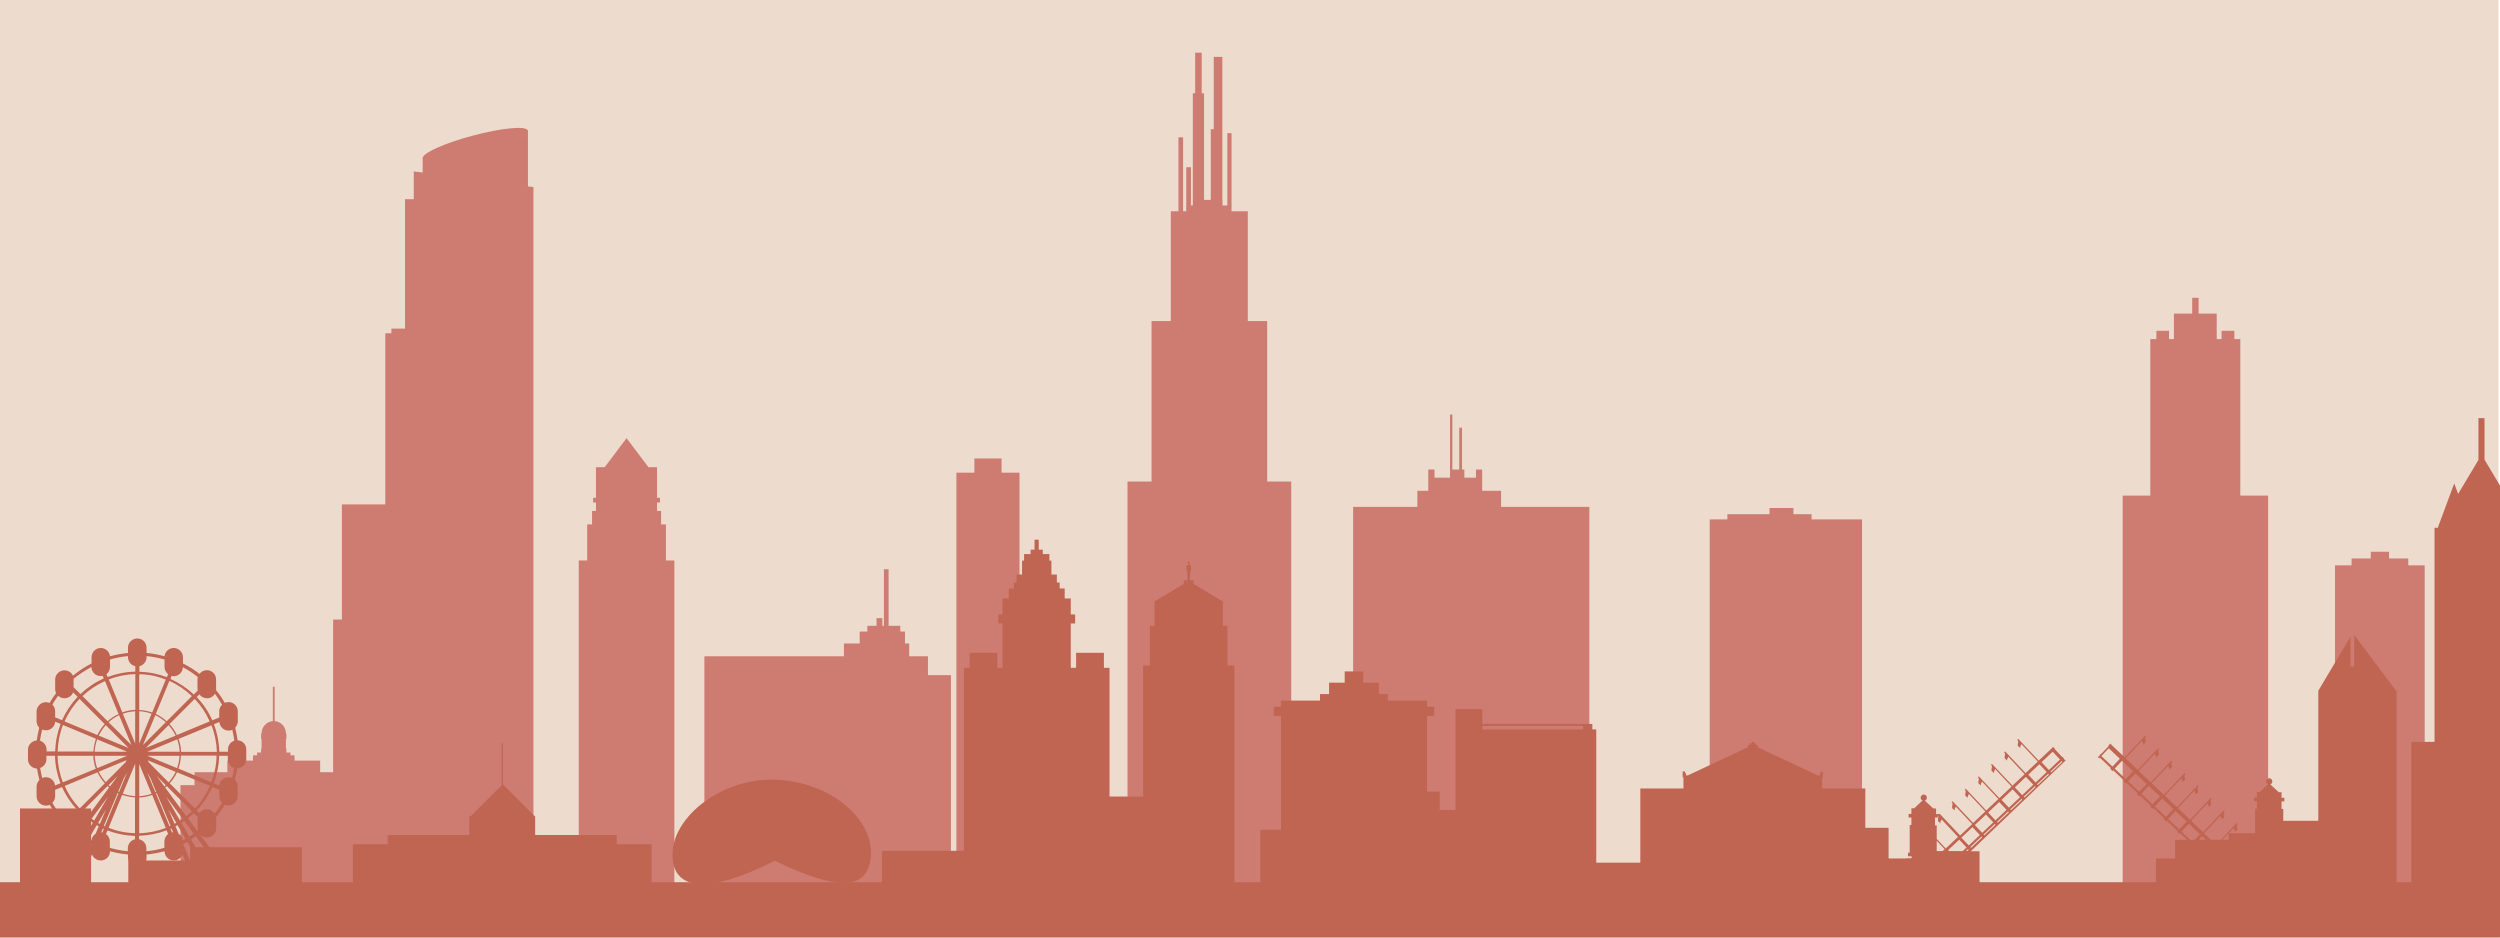 <svg width="1600" height="600" fill="none" xmlns="http://www.w3.org/2000/svg" viewBox="0 0 1600 600"><path fill-rule="evenodd" clip-rule="evenodd" d="M1599-2H0v602h1599V-2z" fill="#EDDCCE"/><path d="M299 384.5h-70.6v173.4H299V384.5zM117.1 426.9H58.5V573h58.6V426.9zM481.3 296.6H422v269.2h59.3V296.6zM683.3 317.1h-51v269.2h51V317.1z" fill="#EDDCCE"/><path d="M700.5 328h-51v269.2h51V328z" fill="#EDDCCE"/><path d="M742.3 299.8h-51V569h51V299.8zM906.9 333.2h-55.5v241.2h55.5V333.2z" fill="#EDDCCE"/><path d="M879.1 352.4h-55.5v226.1h55.5V352.4zM1208.7 318.2h-25.6v226.1h25.6V318.2zM1354.7 514.3h-84.1v60h84.1v-60z" fill="#EDDCCE"/><path d="M1396.7 465.4h-84.1v102.4h84.1V465.4zM1573.1 367.1h-151v198.7h151V367.1zM1267 452.1h-53.3v124.4h53.3V452.1zM1094.2 314.9h-25.6V541h25.6V314.9zM1049.3 338.6h-55.5v226.1h55.5V338.6zM628.4 367.1h-39.5v173.4h39.5V367.1zM107.4 498.8H-15.7v72.7h123.1v-72.7zM419.9 399.9v-2.6h-5v2.6h-3.1v-2.6h-5v2.6h-3.2v-2.6h-4.9v2.6h-3.2v-2.6h-5v2.6h-3.1v-2.6h-5v2.6h-3.1v-2.6h-5v2.6h-3.2v-2.6h-4.9v2.6H363v-2.6h-5v2.6h-3.1v-2.6h-5v2.6h-3.1v-2.6h-5v2.6h-3.2v-2.6h-4.9v2.6h-.3v152.4h86.7V399.9h-.2zM462.6 334.1v-9h-11.4v5.8h-7.6v3.2h-2.5V573h23.6V334.1h-2.1z" fill="#EDDCCE"/><path d="M1240.3 352.5v-4h-88.7v4h13v7.3h-13v216.9h88.7V359.8h-13v-7.3h13zM1478.5 327.8v11H1468v7.8h-3.8v216.6h39V327.8h-24.7zM1069.3 298.9v-8.7h-24.4v8.7h-8.3v266.9h41V298.9h-8.3zM207.7 366.4V347h3.8v-6.5h-69.9V337h-11v3.5h-9.5v6.5h3.8v19.4h-19.4v200h121.6v-200h-19.4zM576.2 349.6v-5.7h-31.7v-24.8h-28.3v24.8h-31.7v5.7h-14.7v194.9h121.1V349.6h-14.7z" fill="#EDDCCE"/><path d="M159.7 424.9h-54.8v145.4h54.8V424.9z" fill="#EDDCCE"/><path d="M960.7 324.4v-10.3h-12.1V300.5h-4v5.2h-7.4v-5.2h-1.5v-26.8h-1.8v26.8h-4.4v-35.2H928V305.7h-9.9v-5.2h-4V314.1h-7v10.3H866v241.4h151.2V324.4h-56.5zM811 308.2V205.5h-12.4v-70.3h-10.4v-50h-2.7v46.3h-3.1v-3.6h-.1V36.4h-5.5v46.3h-1.9v45.2h-4.3V59.7h-1.5v-26h-4.2v26h-1.5v71.8h-1.2V107h-3v28.2h-2V87.9h-3v47.3h-4.9v70.3H737v102.7h-15.4v257.6H826.4V308.2H811zM1541.3 361.8v-4.4H1529v-4.3h-11.7v4.3H1505v4.4h-10.6v204.7h57.4V361.8h-10.5zM1159.4 332.4v-3.3h-11.6v-4h-15.3v4h-27v3.3h-11.3v233.4h97.5V332.4h-32.3zM1433.8 317.2V217h-3.8v-5.3h-8.2v5.3h-3.1v-16.3h-11.6v-10.1h-4.1v10.1h-11.7V217h-3.1v-5.3h-8.1v5.3h-3.9v100.2h-17.7v248.6h93.1V317.2h-17.8zM641 302.5v-9.1h-17.4v9.1h-11.5v260.1h40.4V302.5H641zM426.2 358.7v-23.1h-3.1V327h-2.6v-5.4h1.9v-3h-1.9V299H415l-14-18.6-14 18.6h-5.6v19.6h-1.8v3h1.8v5.4h-2.5v8.6h-3.1v23.1h-5.4v210.6h61.2V358.7h-5.4zM593.9 432.1V420h-12v-8.2h-2.7v-7.6h-3v-3.7h-7.5v-36.2h-3v36.2h-1v-4.9H561v4.9h-5.9v3.7h-4.9v7.6h-10.1v8.2h-89.3v146.6h157.8V432.1h-14.7zM337.9 119.3V83.4h-.1c-1.3-3-16.9-1.5-35.2 3.4-17 4.5-30.5 10.4-32 13.8h-.1v9.8l-5.7-.7v17.8h-5.6v82.8h-8.7v3h-3.9v109.5h-27.8v73.7h-5.6v171.9h128.2V119.7l-3.5-.4z" fill="#CE7C72"/><path d="M225.9 502.5v-8.3h-21v-7.4h-16.4v-3.4h-2.6v-1.8h-2.6v-2.5h-.3v-6.3h.3v-3.4h-.3c0-4.2-3.2-7.6-7.2-7.9v-22h-1.2v22c-4 .3-7.2 3.7-7.2 7.9h-.3v3.4h.3v6.3h-.3v2.5h-2.6v1.8h-2.6v3.4h-16.4v7.4h-21v8.3h-9v66.7h119.6v-66.7h-9.2z" fill="#CE7C72"/><path d="M1019.1 466.8V463.3h-70.4v-9.5h-17.2v112h90.1v-99h-2.5zm-70.4 0v-2.2h64.5v2.2h-64.5zM1533.5 442.1l-26.8-35.7v20.1h-2.3v-19.2l-20.7 34.8v123.7h50.1V442.1h-.3zM754 509.8h-59.9v58.6H754v-58.6zM836.5 531h-29.9v38.2h29.9V531zM921.4 506.6h-29.9v62.6h29.9v-62.6z" fill="#C16553"/><path d="M941.6 518.4h-29.9V581h29.9v-62.6zM1051 552.1h-29.9v22.2h29.9v-22.2zM1208.7 529.8h-29.9v37.6h29.9v-37.6zM1409.7 549.4h-29.9v18.5h29.9v-18.5zM1488.8 525.3h-29.9v42.6h29.9v-42.6zM1629.2 539.8h-29.9v30.3h29.9v-30.3zM1573.1 474.8h-29.9v93.1h29.9v-93.1zM785.6 425.9v-25.4h-3v-15.6l-18.7-11.2v-2.3H762v-.4l-.5-.2.2-2.7.2-2.9h.4s.1-3.2-.2-3.4c-.3-.1-1-.3-1-.3v-.4l.1-.2c.1-.2.2-.4.2-.7 0-.5-.3-.9-.6-.9s-.6.4-.6.9c0 .3.1.5.2.7l.1.2v.4s-.7.1-1 .3c-.3.1-.2 3.4-.2 3.4h.4l.2 2.9.2 2.7-.5.2v.4h-2v2.3l-18.7 11.2v15.6h-3v25.4h-4.3v140H790v-140h-4.4zM706.5 427.4v-9.6h-17.8v9.6h-3.4V399h2.8v-5.8h-2.8V383h-3.9v-6.4h-3.2v-3.8h-1.8v-5.1h-3.5V358.8h-1.3v-4.2h-4.2v-2.8h-2.6v-6.4h-2.7v6.4h-2.5v2.8h-4.2v4.2h-1.3V367.7h-3.5v5.1h-1.8v3.8h-3.2v6.4h-4v10.2h-2.7v5.8h2.7v28.4h-3.3v-9.6h-17.8v9.6h-3.6v138.4h93.2V427.4h-3.6z" fill="#C16553"/><path d="M917.9 452.3h-4.6v-3.9h-25.1v-4.2h-5.7v-7.3h-10v-7.2h-11.9v7.2h-10v7.3h-5.8v4.2h-25v3.9h-4.6v5.9h4.6v107.6h93.5V458.2h4.6v-5.9zM1166.2 504.6v-6.9h.5V493.9h-1.5v1.1h-.5v1.4h-1l-38.8-18.2v-1.4h-1.2v-1.1h-1.2v-.9h-1.4v.9h-1.2v1.1h-1.2v1.4l-38.8 18.2v-.2h-.9v-1.4h-.6v-1.1h-1.5v3.8h.5v7.1h-27.6v61.2h144v-61.2h-27.6zM1322 486.7l-.5-.6-.2.1-.5-.5.2-.2-1-1.1-.2.1-4.7-5 .2-.1-1.3-1.4-.2.2-1.4 1.4-7.1 6.7-.5.5-13.1-13.9-.4.3-.1.1-.2.2.6.6V475.4c-.1.4-.4.5-.2 1.2.1.2-.1.6 0 .8.1.2.3.1.4.3.3.4.6.4.8.8.1.2.2.2.3 0 .1-.2.1-.4.1-.6 0-.8.7-1 .6-1.5v-.3l10.6 11.3-.2.2-7.1 6.7-.5.5-13.1-13.9-.4.3-.1.1-.2.2.6.6V483.4c-.1.4-.4.5-.2 1.2.1.2-.1.6 0 .8.1.2.3.1.4.3.3.4.6.4.8.9.1.2.2.2.3 0 .1-.2.1-.4.1-.6 0-.8.7-1 .6-1.5v-.3l10.6 11.3-.3.2-7.1 6.7-.4.4-13.1-13.9-.4.3-.1.1-.2.2.6.6V491.4c-.1.4-.4.5-.2 1.2.1.2-.1.6 0 .8.1.2.3.1.4.3.3.4.6.4.8.8.1.2.3.2.3 0 .1-.2.1-.4.1-.6 0-.8.7-1 .6-1.5v-.3l10.6 11.3-.3.3-7.1 6.7-.4.4-13.1-13.9-.4.3-.1.1-.2.2.6.6V499.4c-.1.4-.4.5-.2 1.2.1.2-.1.6 0 .8.1.2.3.1.4.3.3.4.6.4.8.8.1.2.2.2.3 0 .1-.2.1-.4.1-.6 0-.8.7-1 .6-1.5v-.3l10.6 11.3-.4.3-7.1 6.7-.3.3-13.1-13.9-.4.3-.1.1-.2.2.6.6V507.3c-.1.4-.4.5-.2 1.2.1.2-.1.6 0 .8.1.2.3.1.4.3.3.4.6.4.8.8.1.2.3.2.3 0 .1-.2.1-.4.1-.6 0-.8.7-1 .6-1.5v-.3l10.6 11.3-.4.4-7.1 6.7-.3.3-13.1-13.9-.4.3-.1.1-.2.2.6.6V515.3c-.1.4-.4.5-.2 1.2.1.2-.1.6 0 .8.1.2.3.1.4.3.3.4.6.4.8.9.1.2.2.2.3 0 .1-.2.1-.4.1-.6 0-.8.7-1 .6-1.5v-.3l10.6 11.3-.4.4-7.1 6.7-.2.2-13.1-13.9-.4.3-.1.1v-.2h-1.8v-3.6h-1.8l-5.4-5c.8-.3 1.3-1 1.3-1.9 0-1.1-.9-2-2-2s-2 .9-2 2c0 .8.5 1.5 1.2 1.8l-5.3 5h-1.8v3.6h-1.8v2.3h1.8v4.8h-1.1v17.7h-1.1v2.3h2.3v1.4h-3.3v16.5h46.8v-21.1h-5.6l60.7-58.1zm-78 57.3l-.7.7h-3.8v-6.6l5.1 5.4-.6.5zm14.2.7l1.3-1.3.5.5-.8.7h-1v.1zm3.3-2.1l-.5-.5 7.1-6.7.5.5-7.1 6.7zm8.5-8l-.5-.5 7.1-6.7.5.5-7.1 6.7zm8.6-8.1l-.5-.5 7.1-6.7.5.5-7.1 6.7zm8.5-8l-.5-.5 7.1-6.7.5.5-7.1 6.7zm8.6-8.1l-.5-.5 7.1-6.7.5.5-7.1 6.7zm8.5-8l-.5-.5 7.1-6.7.5.5-7.1 6.7zm15.7-14.8l-7.1 6.7-.5-.5 7.1-6.7.5.5zm-6.2-6.5l4.7 5-7.1 6.7-4.7-5 7.1-6.7zm-8.5 8l4.7 5-7.1 6.7-4.7-5 7.1-6.7zm-8.6 8.1l4.7 5-7.1 6.7-4.7-5 7.1-6.7zm-8.5 8l4.7 5-7.1 6.7-4.7-5 7.1-6.7zm-8.6 8.1l4.7 5-7.1 6.7-4.7-5 7.1-6.7zm-8.5 8l4.7 5-7.1 6.7-4.7-5 7.1-6.7zm-8.6 8.1l4.7 5-7.1 6.7-4.7-5 7.1-6.7zm-8.5 8l4.7 5-2.5 2.3h-8.7l-.6-.6 7.1-6.7zm-15.5-14.2h1.8v-1.4l.3.4V523.5c-.1.4-.4.5-.2 1.2.1.2-.1.6 0 .8.1.2.3.1.4.3.3.4.6.4.8.9.1.2.3.2.3 0 .1-.2.1-.4.1-.6 0-.8.7-1 .6-1.5v-.3l10.6 11.3-.5.5-7.1 6.7-.2.2-5.8-6.1v-8.7h-1.1v-5zM1461.3 533.3v-15.6h-1.1v-4.8h1.8v-2.3h-1.8V507h-1.8l-5.4-5c.8-.3 1.3-1 1.3-1.9 0-1.1-.9-2-2-2s-2 .9-2 2c0 .8.5 1.5 1.2 1.8l-5.3 5h-1.8v3.6h-1.8v2.3h1.8v4.8h-1.1v15.6h-16.8l3.1-3.3v.3c-.2.5.5.7.6 1.5 0 .2 0 .4.1.6.1.2.2.2.3 0 .2-.5.5-.4.8-.8.1-.2.3-.1.4-.3.1-.2-.1-.6 0-.8.3-.7-.1-.8-.2-1.2-.1-.3 0-.4 0-.7v-.6l.6-.6-.2-.2-.1-.1-.4-.3-10 10.7h-6.5l-3.9-3.6-.5-.5 10.6-11.3v.3c-.2.5.5.7.6 1.5 0 .2 0 .4.1.6.1.2.2.2.3 0 .2-.5.5-.4.8-.9.1-.2.3-.1.4-.3.1-.2-.1-.6 0-.8.3-.7-.1-.8-.2-1.2-.1-.3 0-.4 0-.7v-.6l.6-.6-.2-.2-.1-.1-.4-.3-13.1 13.9-.2-.2-7.1-6.7-.4-.4 10.6-11.3v.3c-.2.5.5.7.6 1.5 0 .2 0 .4.1.6.1.2.2.2.3 0 .2-.5.5-.4.8-.9.1-.2.3-.1.4-.3.1-.2-.1-.6 0-.8.3-.7-.1-.8-.2-1.2-.1-.3 0-.4 0-.7v-.6l.6-.6-.2-.2-.1-.1-.4-.3-13.1 13.9-.3-.3-7.1-6.7-.4-.4 10.6-11.3v.3c-.2.5.5.7.6 1.5 0 .2 0 .4.1.6.1.2.2.2.3 0 .2-.5.5-.4.8-.8.1-.2.3-.1.4-.3.1-.2-.1-.6 0-.8.3-.7-.1-.8-.2-1.2-.1-.3 0-.4 0-.7v-.6l.6-.6-.2-.2-.1-.1-.4-.3-13.1 13.9-.3-.3-7.1-6.7-.4-.3 10.6-11.3v.3c-.2.5.5.7.6 1.5 0 .2 0 .4.1.6.1.2.2.2.3 0 .2-.5.5-.4.8-.8.1-.2.3-.1.4-.3.1-.2-.1-.6 0-.8.3-.7-.1-.8-.2-1.2-.1-.3 0-.4 0-.7v-.6l.6-.6-.2-.2-.1-.1-.4-.3-13.1 13.9-.4-.4-7.1-6.7-.3-.3 10.6-11.3v.3c-.2.5.5.7.6 1.5 0 .2 0 .4.1.6.1.2.2.2.3 0 .2-.5.5-.4.8-.8.1-.2.3-.1.4-.3.1-.2-.1-.6 0-.8.3-.7-.1-.8-.2-1.2-.1-.3 0-.4 0-.7v-.6l.6-.6-.2-.2-.1-.1-.4-.3-13.1 13.9-.4-.4-7.1-6.7-.3-.2 10.6-11.3v.3c-.2.5.5.7.6 1.5 0 .2 0 .4.1.6.1.2.2.2.3 0 .2-.5.5-.4.8-.9.1-.2.3-.1.4-.3.1-.2-.1-.6 0-.8.3-.7-.1-.8-.2-1.2-.1-.3 0-.4 0-.7v-.6l.6-.6-.2-.2-.1-.1-.3-.3-13.1 13.9-.5-.5-7.1-6.7-.2-.2L1371 474v.3c-.2.5.5.7.6 1.5 0 .2 0 .4.1.6.1.2.2.2.3 0 .2-.5.5-.4.8-.8.1-.2.3-.1.4-.3.1-.2-.1-.6 0-.8.3-.7-.1-.8-.2-1.2-.1-.3 0-.4 0-.7v-.6l.6-.6-.2-.2-.1-.1-.4-.3-13.1 13.9-.5-.5-7.1-6.7-1.4-1.4-.2-.2-1.3 1.4.2.2-4.7 5-.2-.1-1 1.1.2.2-.5.5-.2-.2-.5.6 56.2 52.9h-6.7v28.4h75.3v-32.5h-6.1v-.1zm-35 0v4.1h-3.9l3.9-4.1zm-16.9 1.9l2.3 2.2h-4.4l2.1-2.2zm-8.5-8l7.1 6.7-3.4 3.6h-2.8l-5.6-5.3 4.7-5zm-8.6-8.1l7.1 6.7-4.7 5-7.1-6.7 4.7-5zm-8.5-8l7.1 6.7-4.7 5-7.1-6.7 4.7-5zm-8.6-8.1l7.1 6.7-4.7 5-7.1-6.7 4.7-5zm-8.5-8l7.1 6.7-4.7 5-7.1-6.7 4.7-5zm-8.6-8.1l7.1 6.7-4.7 5-7.1-6.7 4.7-5zm-8.5-8l7.1 6.7-4.7 5-7.1-6.7 4.7-5zm.9 13.2l-7.1-6.7.5-.5 7.1 6.7-.5.5zm8.6 8.1l-7.1-6.7.5-.5 7.1 6.7-.5.5zm8.5 8l-7.1-6.7.5-.5 7.1 6.7-.5.5zm8.6 8.1l-7.1-6.7.5-.5 7.1 6.7-.5.5zm8.5 8l-7.1-6.7.5-.5 7.1 6.7-.5.5zm8.6 8.1l-7.1-6.7.5-.5 7.1 6.7-.5.5zm1.4 1.3l.5-.5 4.5 4.2h-1l-4-3.7z" fill="#C16553"/><path d="M1234.1 549.4h-29.9v18.5h29.9v-18.5zM1616.3 337.8l-.1-.1-10.5-28.3-2.5 6.7-13.1-21.9v-26.6h-3.9v26.6h.1l-13.1 21.9-2.5-6.7-10.5 28.3-.1.1h-2v228h60.1v-228h-1.9zM153.6 550.7H82.1v18.4h71.5v-18.4zM58.3 517.4H12.8v53.8h45.5v-53.8zM496.1 499c-34.6-1.1-65 23.7-65.7 46.9-.7 23.3 20.6 27.7 65.5 5 41.7 20.2 60.8 18.7 61.5-4.5.7-23.2-26.7-46.3-61.3-47.4zM654.6 544.5h-90.2v24h90.2v-24z" fill="#C16553"/><path d="M193.2 542.2h-71.5v28.1h71.5v-28.1zM394.7 540.3v-5.9h-52.2v-12h-.2l-20.5-20.5v-26.2h-.8v26.9l-19.8 19.8h-.9v12h-52.2v5.9h-22.3v25.5H417v-25.5h-22.3z" fill="#C16553"/><path d="M152.1 473.8c-.4-2.7-.9-5.4-1.6-8.1 1.1-1.1 1.7-2.6 1.7-4.2v-6.2c0-3.3-2.7-6-5.9-6-.8 0-1.6.2-2.4.5-1.7-2.9-3.5-5.6-5.6-8.1v-6.9c0-3.3-2.7-5.9-5.9-5.9-1.9 0-3.7.9-4.7 2.4-3.3-2.6-6.8-4.8-10.6-6.7v-3.9c0-3.3-2.7-6-5.9-6-3.1 0-5.6 2.3-5.9 5.3-3.7-1-7.6-1.8-11.5-2.1v-3.4c0-3.3-2.7-5.9-5.9-5.9-3.3 0-6 2.7-6 5.9v3.4c-3.9.4-7.8 1.1-11.5 2.1-.3-3-2.9-5.3-5.9-5.3-3.3 0-5.9 2.7-5.9 6v3.9c-4.3 2.2-8.2 4.8-11.9 7.8-1-2-3-3.4-5.4-3.4-3.3 0-6 2.7-6 5.9v6.2c0 .9.2 1.8.6 2.5-1.5 2-2.9 4.1-4.2 6.3-.7-.3-1.5-.5-2.3-.5-3.3 0-6 2.7-6 6v6.2c0 1.6.7 3.1 1.7 4.2-.7 2.6-1.2 5.3-1.6 8.1-3.1.2-5.6 2.8-5.6 5.9v6.2c0 3.2 2.6 5.8 5.8 5.9.4 2.5.9 4.9 1.5 7.3-1.1 1.1-1.8 2.6-1.8 4.2v6.2c0 3.3 2.7 6 6 6 .9 0 1.7-.2 2.4-.5 1.3 2.2 2.7 4.2 4.2 6.2-.4.8-.6 1.7-.6 2.6v6.2c0 3.3 2.7 6 6 6 2.4 0 4.5-1.5 5.4-3.5.4.4.9.7 1.3 1.1L27.8 561l2.3 1.7 20.3-27.3c1 .7 2 1.4 3 2l-13.8 23.8 2.5 1.4 13.7-23.8c.9.5 1.8 1 2.7 1.4l-8.9 21.3 2.7 1.1 6.6-15.8c.8 2.3 3 3.9 5.6 3.9 3.3 0 5.9-2.6 5.9-5.9 3.7 1 7.5 1.7 11.5 2.1v2.1c0 3.3 2.7 5.9 6 5.9s5.9-2.7 5.9-5.9v-2.1c3.9-.4 7.8-1.1 11.5-2.1 0 3.3 2.7 5.9 5.9 5.9 2.6 0 4.8-1.6 5.6-3.9l6.6 15.8 2.7-1.1-8.9-21.3c.9-.5 1.8-.9 2.7-1.4l13.7 23.8 2.5-1.4-13.8-23.9c1-.6 2-1.3 3-2l20.3 27.3 2.3-1.7-20-27c1.1 1.3 2.7 2.1 4.6 2.1 3.3 0 5.9-2.7 5.9-6v-6.2c0-.3 0-.6-.1-.8 2-2.5 3.9-5.2 5.5-8 .7.3 1.6.5 2.4.5 3.3 0 5.9-2.7 5.9-6v-6.2c0-1.7-.7-3.2-1.8-4.2.6-2.4 1.2-4.8 1.5-7.3 3.2-.1 5.8-2.7 5.8-5.9v-6.2c.1-3.2-2.4-5.8-5.5-5.9zm-95.8 48.5c-1.2-1-2.4-2-3.6-3.1l16.1-16.1c.3.3.7.6 1 .9l-13.5 18.3zm12.8-12.4l-8.8 15.2c-.6-.4-1.1-.7-1.7-1.1l10.5-14.1zM25.6 474c.3-2.4.8-4.8 1.4-7.1.7.3 1.5.5 2.4.5 3.1 0 5.7-2.4 5.9-5.5l3.5 1.4c-2.1 5.5-3.3 11.4-3.5 17.6h-5.5v-1.4c0-2.4-1.8-4.7-4.2-5.5zm35 7.1c.1-2.8.7-5.4 1.6-7.9l19.1 7.9H60.6zm20.7 2.6l-19.1 7.9c-.9-2.5-1.4-5.1-1.6-7.9h20.7zm-40-22c2.4-5.3 5.6-10.2 9.6-14.4L67 463.4c-1.9 2.1-3.5 4.4-4.7 7l-21-8.7zm20.1 11.1c-.9 2.6-1.5 5.4-1.6 8.2H36.9c.2-6 1.3-11.7 3.4-17l21.1 8.8zm-1.7 10.9c.1 2.9.7 5.7 1.6 8.3l-21.1 8.7c-2-5.3-3.2-11-3.4-17h22.9zm2.7 10.6c1.2 2.6 2.8 4.9 4.7 7L51 517.4c-4-4.2-7.2-9-9.6-14.4l21-8.7zm7.1 8.2l5.8-5.8-4.9 6.6c-.3-.3-.6-.6-.9-.8zm-1.8-1.9c-1.8-2-3.3-4.2-4.5-6.7l17.8-7.4-.6 1.3-12.7 12.8zm11.6-2.6l2.1-3.7-5.2 12.6c-.2-.1-.4-.2-.5-.3l3.6-8.6zm-16.1-27.2c1.2-2.5 2.7-4.7 4.5-6.7l14.6 14.6-19.1-7.9zm6.3-8.6c2-1.8 4.2-3.3 6.7-4.5l7.9 19.1-14.6-14.6zm-.6-.6l-16.1-16.1c4.2-4 9-7.2 14.4-9.6l8.7 21.1c-2.6 1.1-5 2.7-7 4.6zm-10.4-34.7c.1 3.2 2.7 5.8 5.9 5.8.5 0 .9-.1 1.3-.2l.7 1.7c-5.6 2.5-10.6 5.9-14.9 10l-4.4-4.4v-5.1-.3c3.5-2.8 7.3-5.3 11.4-7.5zm-21.3 18.4c1.1 1 2.5 1.6 4.1 1.6 2.5 0 4.7-1.6 5.5-3.8l2.9 2.9c-4.1 4.3-7.5 9.4-10 14.9l-4.4-1.8v-3.9c0-1.7-.7-3.2-1.8-4.3 1.1-1.8 2.3-3.7 3.7-5.6zm-11.5 46.2c2.3-.8 4-3 4-5.6v-2.2h5.5c.1 6.2 1.4 12.1 3.5 17.6l-3.5 1.4c-.3-3-2.8-5.3-5.9-5.3-.8 0-1.6.2-2.3.5-.5-2.1-.9-4.2-1.3-6.4zm9.6 18.1v-4.1l4.4-1.8c2.5 5.6 5.9 10.6 10 14.9l-3 3c-.9-2.1-3-3.7-5.5-3.7-1.5 0-2.9.6-4 1.6-1.3-1.8-2.6-3.7-3.7-5.7 1.1-1.1 1.8-2.6 1.8-4.2zm14 22.2c-.7-.5-1.4-1.1-2.1-1.7V524.7l4.4-4.4c1.2 1.1 2.5 2.2 3.8 3.2l-6.1 8.3zm5.1 3.6c-1-.6-1.9-1.2-2.8-1.9l6-8.2 1.8 1.2-5 8.9zm6.8-1.8c-1.4.9-2.5 2.5-2.7 4.2-.6-.3-1.1-.6-1.7-.9l5.1-8.8c.4.2.9.5 1.3.7l-2 4.8zm2.7-6.3c-.4-.2-.7-.4-1.1-.6l5-8.6-3.9 9.2zm1.6 5.5c-.2 0-.5-.1-.7-.1l1.1-2.5.6.3-1 2.3zm1-4.3l8.8-21c.2.1.4.2.5.3l-8.7 21.1c-.2-.1-.4-.3-.6-.4zm20 8.6c-2.7.6-4.7 3-4.7 5.8v1.9c-3.9-.4-7.8-1.1-11.5-2.2v-4c0-2-1-3.8-2.5-4.8l1-2.3c5.5 2.1 11.4 3.3 17.6 3.5v2.1h.1zm0-3.9c-6-.1-11.7-1.3-17-3.4l8.7-21.1c2.6.9 5.4 1.5 8.2 1.6v22.9h.1zm0-23.7c-2.8-.1-5.4-.7-7.9-1.6l7.9-19.1v20.7zm0-33.7l-7.9-19c2.5-.9 5.1-1.4 7.9-1.6v20.6zm0-21.5c-2.9.1-5.7.7-8.2 1.6l-8.7-21.1c5.3-2 11-3.2 17-3.4v22.9h-.1zm0-24.5c-6.2.2-12.1 1.4-17.6 3.5l-.8-1.8c1.4-1.1 2.3-2.8 2.3-4.7v-4.7c3.7-1.1 7.5-1.8 11.5-2.2v.7c0 2.8 2 5.2 4.7 5.8v3.4h-.1zM150 474c-2.4.8-4.1 3-4.1 5.7v1.4h-5.5c-.2-6.2-1.4-12.1-3.5-17.6l3.5-1.4c.3 3.1 2.8 5.5 5.9 5.5.8 0 1.6-.2 2.4-.5.5 2.2.9 4.5 1.3 6.9zm-44.3 30c.3-.3.7-.6 1-.9l16.1 16.1c-1.1 1.1-2.3 2.1-3.6 3.1L105.7 504zm11.2 20c-.5.4-1.1.8-1.7 1.1l-8.8-15.2 10.5 14.1zm-9-59.9c1.8 2 3.3 4.2 4.5 6.7l-19.1 7.9 14.6-14.6zm-16.4 12.7l7.9-19.1c2.5 1.2 4.7 2.7 6.7 4.5l-14.6 14.6zm2.8 4.3l19.1-7.9c.9 2.5 1.4 5.1 1.6 7.9H94.3zm20.6 2.6c-.1 2.8-.7 5.4-1.6 7.9l-19.1-7.9h20.7zm-1.7-13.3c-1.2-2.6-2.8-4.9-4.7-7l16.1-16.1c4 4.2 7.2 9 9.6 14.4l-21 8.7zM96.3 498l3.6 8.7c-.2.1-.4.2-.5.3l-5.2-12.6 2.1 3.6zm-1.1-10.1l-.6-1.3 17.8 7.4c-1.2 2.5-2.7 4.7-4.5 6.7l-12.7-12.8zm10.9 14.6c-.3.3-.6.5-.9.8l-4.9-6.6 5.8 5.8zm2.5-1.2c1.9-2.1 3.5-4.4 4.7-7l21.1 8.7c-2.4 5.3-5.6 10.2-9.6 14.4l-16.2-16.1zm5.6-9.4c.9-2.6 1.5-5.4 1.6-8.3h22.8c-.1 6-1.3 11.7-3.4 17l-21-8.7zm1.7-10.8c-.1-2.9-.7-5.7-1.6-8.2l21.1-8.7c2 5.3 3.2 11 3.4 17h-22.9v-.1zm26.2-30.1c-1.1 1.1-1.8 2.6-1.8 4.3v3.9l-4.4 1.8c-2.5-5.6-5.9-10.6-10-14.9l1.7-1.7c1.1 1.5 2.9 2.5 4.9 2.5 2.2 0 4-1.1 5.1-2.9 1.6 2.3 3.1 4.6 4.5 7zm-32.3-18.4c.4.1.9.2 1.3.2 3.2 0 5.9-2.6 5.9-5.8 3.4 1.8 6.6 3.9 9.6 6.3-.2.5-.2 1.1-.2 1.7v6.2c0 .3 0 .5.1.8l-2.5 2.5c-4.3-4.1-9.4-7.5-14.9-10l.7-1.9zm13 12.9l-16.1 16.1c-2.1-1.9-4.4-3.5-7-4.7l8.7-21.1c5.4 2.4 10.2 5.7 14.4 9.7zm-33.7-19.1c2.7-.6 4.7-3 4.7-5.8v-.7c3.9.4 7.8 1.1 11.5 2.2v4.7c0 1.9.9 3.6 2.3 4.7l-.8 1.9c-5.5-2.1-11.4-3.3-17.6-3.5v-3.5h-.1zm0 5.1c6 .1 11.7 1.3 17 3.4L97.4 456c-2.6-.9-5.4-1.5-8.3-1.6v-22.9zm0 23.7c2.8.1 5.4.7 7.9 1.6l-7.9 19.1v-20.7zm0 33.7L97 508c-2.5.9-5.1 1.4-7.9 1.6v-20.7zm0 21.5c2.9-.1 5.7-.7 8.3-1.6l8.7 21.1c-5.3 2-11 3.2-17 3.4v-22.9zm16.1 28.2v4c-3.7 1.1-7.5 1.8-11.5 2.2v-1.9c0-2.8-2-5.2-4.7-5.8v-2.2c6.2-.2 12.1-1.4 17.6-3.5l1 2.3c-1.4 1.2-2.4 2.9-2.4 4.9zm3.3-9.7l-8.7-21.1c.2-.1.4-.2.5-.3l8.8 21c-.2.1-.4.3-.6.4zm1.6 3.9l-1-2.3.6-.3 1.1 2.5c-.2 0-.5 0-.7.1zm-2.3-14.8l5 8.6c-.4.2-.7.4-1.1.6l-3.9-9.2zm9.2 19.8c-.2-1.8-1.2-3.3-2.7-4.2l-2-4.8c.4-.2.9-.5 1.3-.7l5.1 8.8c-.5.3-1.1.6-1.7.9zm4.2-2.4l-5.1-8.8 1.8-1.2 6 8.1c-.8.7-1.7 1.3-2.7 1.9zm5.1-3.6l-6-8.1c1.3-1 2.6-2.1 3.8-3.2l2.5 2.5c-.1.3-.1.6-.1.9v6.2c0 .5.1 1 .2 1.5-.2.1-.3.1-.4.2zm11.1-11.1c-1.1-1.7-2.9-2.8-5-2.8-2 0-3.7 1-4.8 2.4l-1.7-1.7c4.1-4.3 7.5-9.4 10-14.9l4.4 1.8v4.1c0 1.7.7 3.2 1.8 4.2-1.4 2.4-3 4.7-4.7 6.9zm8.8-23.3c-3.1 0-5.6 2.3-5.9 5.3l-3.5-1.4c2.1-5.5 3.3-11.4 3.5-17.6h5.5v2.2c0 2.6 1.7 4.8 4 5.6-.3 2.2-.7 4.3-1.3 6.4-.7-.3-1.4-.5-2.3-.5zM1996.6 564.6H-43.6v35.5h2040.2v-35.5z" fill="#C16553"/></svg>